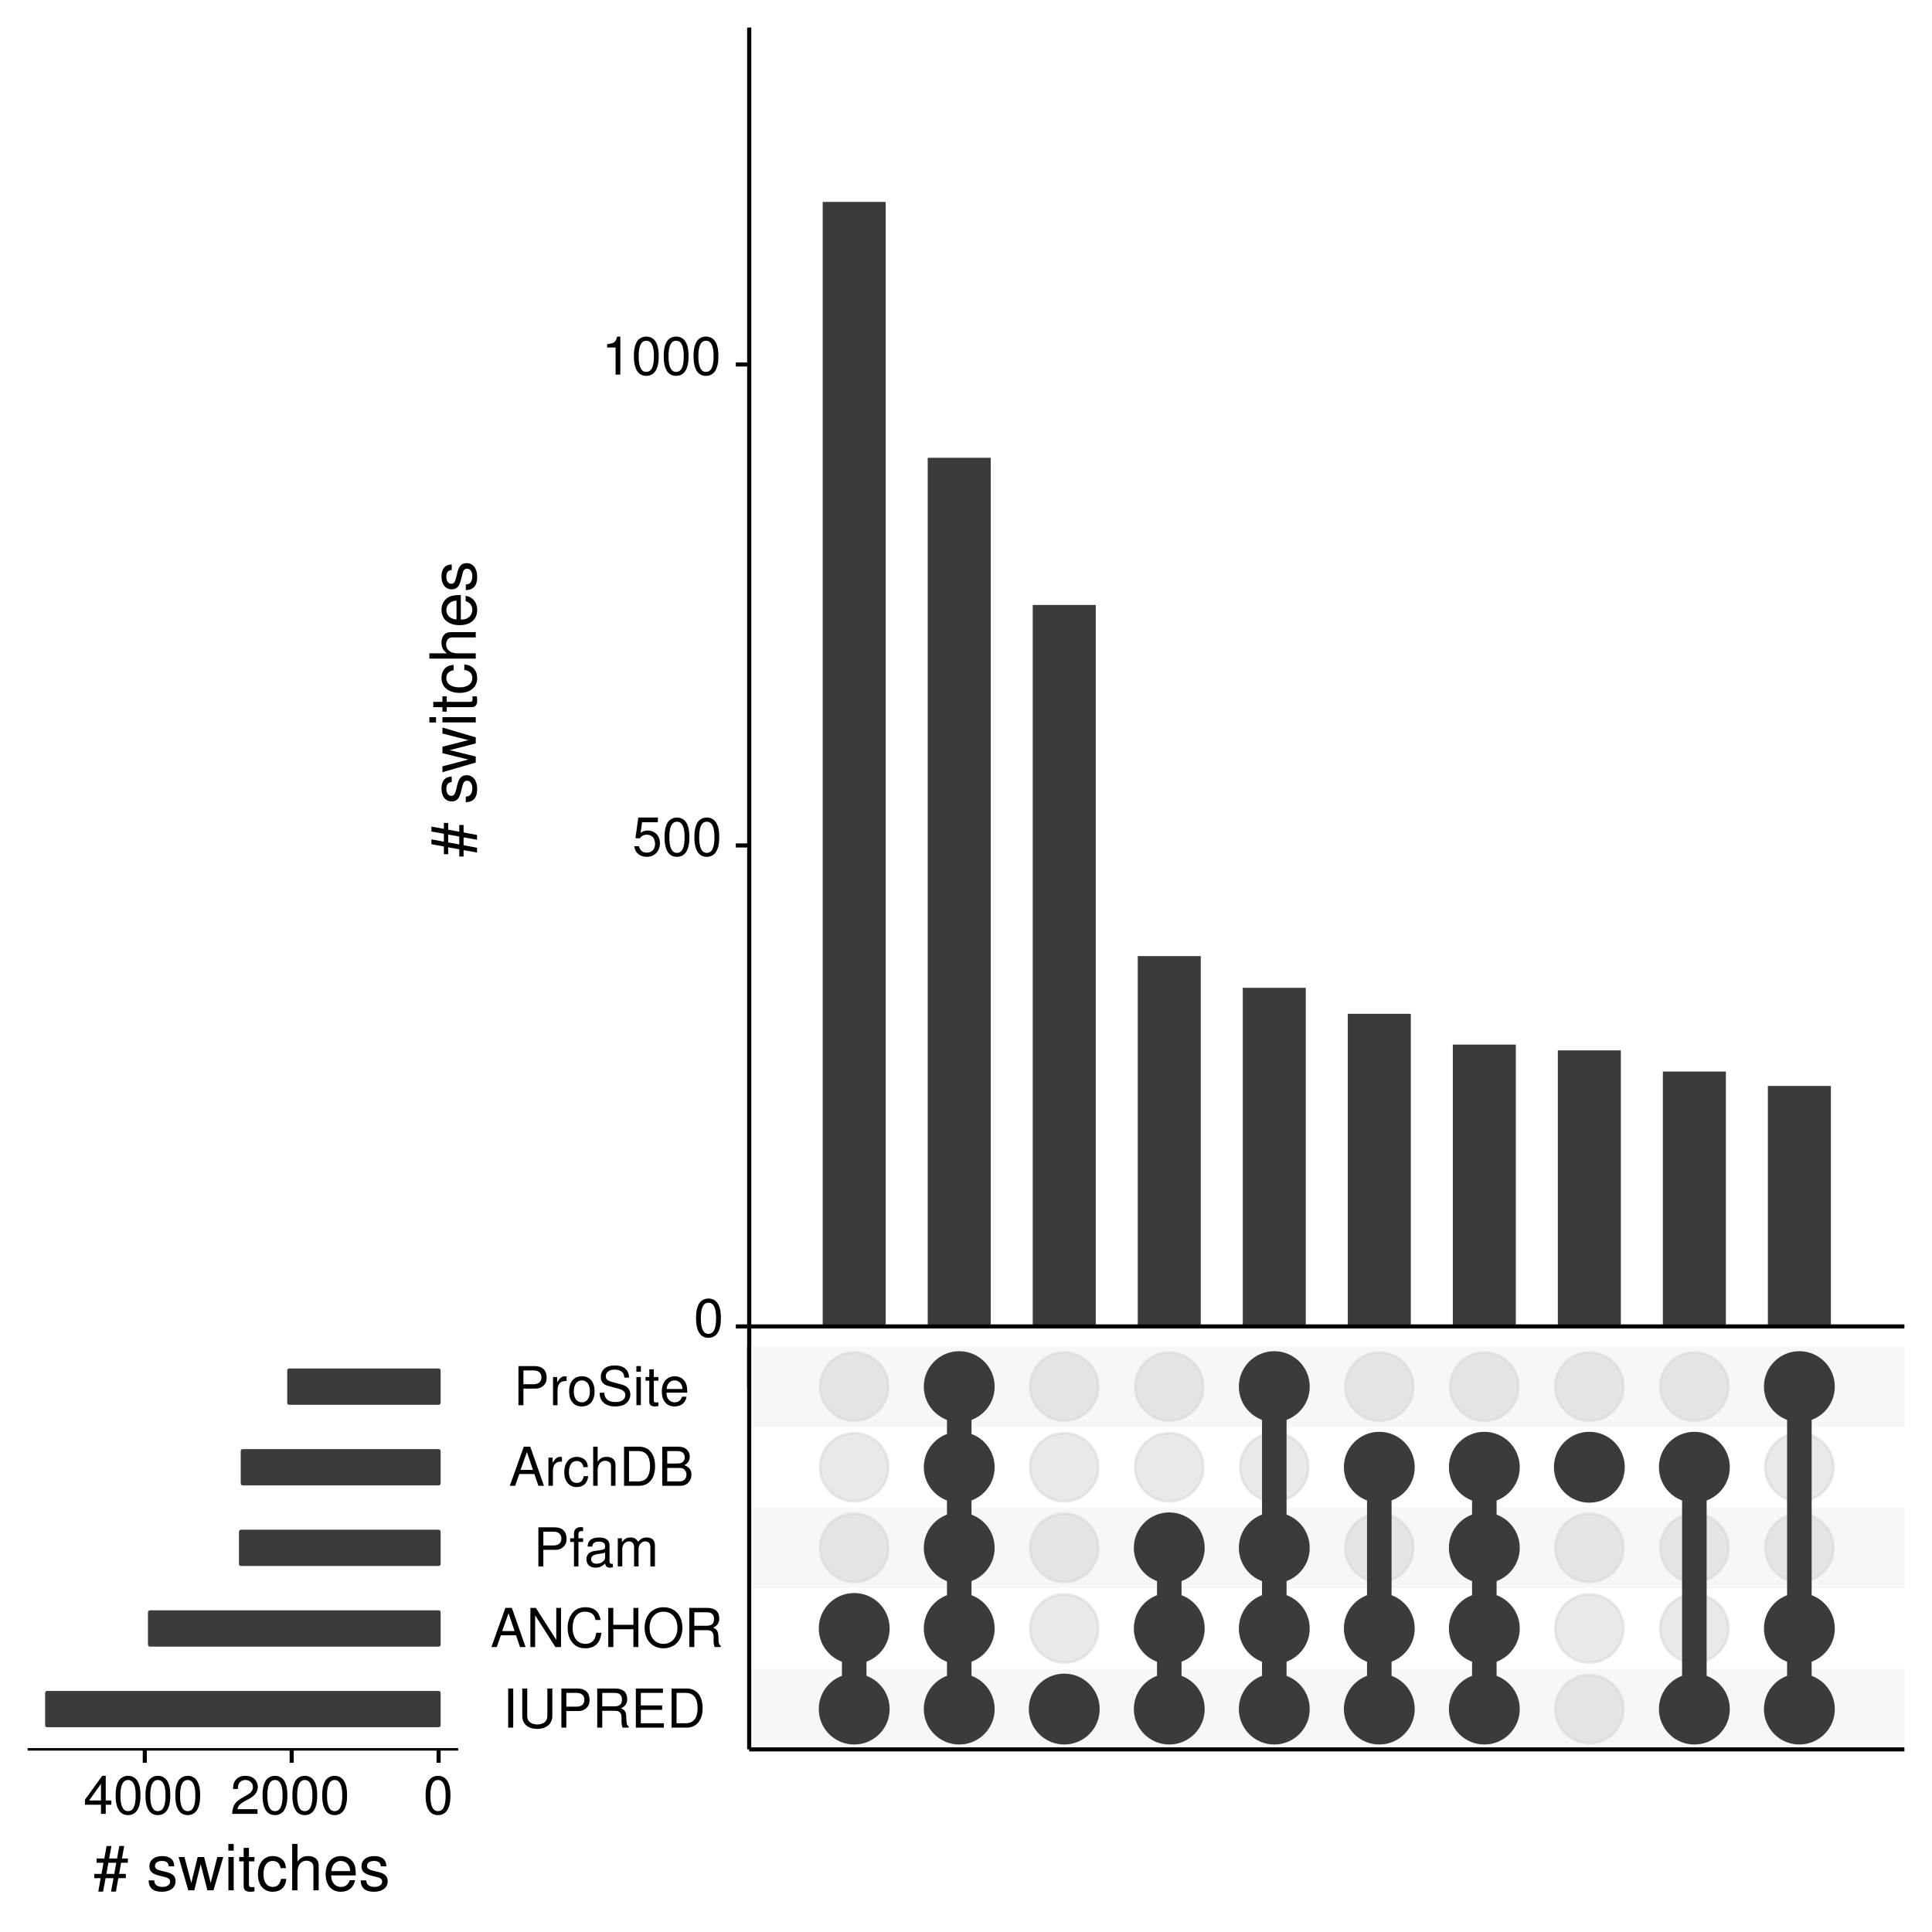 <?xml version="1.0" encoding="UTF-8"?>
<svg xmlns="http://www.w3.org/2000/svg" xmlns:xlink="http://www.w3.org/1999/xlink" width="504pt" height="504pt" viewBox="0 0 504 504" version="1.1">
<defs>
<g>
<symbol overflow="visible" id="glyph0-0">
<path style="stroke:none;" d=""/>
</symbol>
<symbol overflow="visible" id="glyph0-1">
<path style="stroke:none;" d="M 3.844 -9.922 C 2.922 -9.922 2.094 -9.516 1.562 -8.828 C 0.922 -7.969 0.609 -6.641 0.609 -4.797 C 0.609 -1.453 1.719 0.328 3.844 0.328 C 5.953 0.328 7.094 -1.453 7.094 -4.719 C 7.094 -6.656 6.797 -7.938 6.125 -8.828 C 5.609 -9.531 4.781 -9.922 3.844 -9.922 Z M 3.844 -8.828 C 5.188 -8.828 5.844 -7.484 5.844 -4.828 C 5.844 -2.016 5.188 -0.703 3.828 -0.703 C 2.516 -0.703 1.859 -2.078 1.859 -4.781 C 1.859 -7.5 2.516 -8.828 3.844 -8.828 Z M 3.844 -8.828 "/>
</symbol>
<symbol overflow="visible" id="glyph0-2">
<path style="stroke:none;" d="M 6.656 -9.922 L 1.547 -9.922 L 0.797 -4.516 L 1.938 -4.516 C 2.5 -5.203 2.984 -5.453 3.75 -5.453 C 5.078 -5.453 5.922 -4.531 5.922 -3.062 C 5.922 -1.641 5.094 -0.766 3.75 -0.766 C 2.672 -0.766 2.016 -1.312 1.719 -2.438 L 0.484 -2.438 C 0.656 -1.625 0.797 -1.234 1.094 -0.875 C 1.656 -0.109 2.656 0.328 3.781 0.328 C 5.781 0.328 7.188 -1.141 7.188 -3.234 C 7.188 -5.188 5.875 -6.531 3.969 -6.531 C 3.281 -6.531 2.719 -6.359 2.141 -5.938 L 2.531 -8.703 L 6.656 -8.703 Z M 6.656 -9.922 "/>
</symbol>
<symbol overflow="visible" id="glyph0-3">
<path style="stroke:none;" d="M 3.625 -7.062 L 3.625 0 L 4.859 0 L 4.859 -9.922 L 4.047 -9.922 C 3.609 -8.406 3.328 -8.188 1.422 -7.953 L 1.422 -7.062 Z M 3.625 -7.062 "/>
</symbol>
<symbol overflow="visible" id="glyph0-4">
<path style="stroke:none;" d="M 2.719 -10.203 L 1.406 -10.203 L 1.406 0 L 2.719 0 Z M 2.719 -10.203 "/>
</symbol>
<symbol overflow="visible" id="glyph0-5">
<path style="stroke:none;" d="M 7.734 -10.203 L 7.734 -3.031 C 7.734 -1.672 6.734 -0.828 5.094 -0.828 C 4.344 -0.828 3.719 -1.016 3.234 -1.359 C 2.734 -1.75 2.484 -2.266 2.484 -3.031 L 2.484 -10.203 L 1.188 -10.203 L 1.188 -3.031 C 1.188 -0.969 2.672 0.328 5.094 0.328 C 7.484 0.328 9.031 -1 9.031 -3.031 L 9.031 -10.203 Z M 7.734 -10.203 "/>
</symbol>
<symbol overflow="visible" id="glyph0-6">
<path style="stroke:none;" d="M 2.578 -4.328 L 5.781 -4.328 C 6.578 -4.328 7.203 -4.562 7.75 -5.047 C 8.375 -5.609 8.641 -6.266 8.641 -7.203 C 8.641 -9.125 7.5 -10.203 5.484 -10.203 L 1.281 -10.203 L 1.281 0 L 2.578 0 Z M 2.578 -5.469 L 2.578 -9.062 L 5.297 -9.062 C 6.531 -9.062 7.281 -8.391 7.281 -7.266 C 7.281 -6.141 6.531 -5.469 5.297 -5.469 Z M 2.578 -5.469 "/>
</symbol>
<symbol overflow="visible" id="glyph0-7">
<path style="stroke:none;" d="M 2.609 -4.391 L 5.969 -4.391 C 7.125 -4.391 7.641 -3.844 7.641 -2.578 L 7.625 -1.672 C 7.625 -1.031 7.734 -0.422 7.922 0 L 9.5 0 L 9.5 -0.328 C 9.016 -0.656 8.922 -1.016 8.891 -2.375 C 8.875 -4.062 8.609 -4.562 7.5 -5.047 C 8.656 -5.594 9.109 -6.312 9.109 -7.469 C 9.109 -9.234 8.016 -10.203 6 -10.203 L 1.297 -10.203 L 1.297 0 L 2.609 0 Z M 2.609 -5.547 L 2.609 -9.062 L 5.75 -9.062 C 6.484 -9.062 6.906 -8.953 7.219 -8.672 C 7.578 -8.375 7.75 -7.906 7.75 -7.297 C 7.75 -6.094 7.141 -5.547 5.75 -5.547 Z M 2.609 -5.547 "/>
</symbol>
<symbol overflow="visible" id="glyph0-8">
<path style="stroke:none;" d="M 2.562 -4.641 L 8.125 -4.641 L 8.125 -5.797 L 2.562 -5.797 L 2.562 -9.062 L 8.328 -9.062 L 8.328 -10.203 L 1.266 -10.203 L 1.266 0 L 8.578 0 L 8.578 -1.141 L 2.562 -1.141 Z M 2.562 -4.641 "/>
</symbol>
<symbol overflow="visible" id="glyph0-9">
<path style="stroke:none;" d="M 1.25 0 L 5.188 0 C 7.75 0 9.344 -1.938 9.344 -5.109 C 9.344 -8.281 7.766 -10.203 5.188 -10.203 L 1.25 -10.203 Z M 2.547 -1.141 L 2.547 -9.062 L 4.953 -9.062 C 6.969 -9.062 8.031 -7.703 8.031 -5.094 C 8.031 -2.516 6.969 -1.141 4.953 -1.141 Z M 2.547 -1.141 "/>
</symbol>
<symbol overflow="visible" id="glyph0-10">
<path style="stroke:none;" d="M 6.641 -3.062 L 7.688 0 L 9.141 0 L 5.562 -10.203 L 3.875 -10.203 L 0.234 0 L 1.625 0 L 2.703 -3.062 Z M 6.266 -4.156 L 3.031 -4.156 L 4.703 -8.812 Z M 6.266 -4.156 "/>
</symbol>
<symbol overflow="visible" id="glyph0-11">
<path style="stroke:none;" d="M 9.047 -10.203 L 7.812 -10.203 L 7.812 -1.859 L 2.484 -10.203 L 1.062 -10.203 L 1.062 0 L 2.297 0 L 2.297 -8.281 L 7.578 0 L 9.047 0 Z M 9.047 -10.203 "/>
</symbol>
<symbol overflow="visible" id="glyph0-12">
<path style="stroke:none;" d="M 9.266 -7.047 C 8.859 -9.281 7.578 -10.375 5.328 -10.375 C 3.969 -10.375 2.859 -9.938 2.094 -9.094 C 1.172 -8.094 0.672 -6.641 0.672 -4.984 C 0.672 -3.297 1.188 -1.859 2.156 -0.875 C 2.938 -0.062 3.953 0.328 5.281 0.328 C 7.766 0.328 9.172 -1.016 9.484 -3.719 L 8.141 -3.719 C 8.016 -3.031 7.875 -2.547 7.672 -2.141 C 7.25 -1.297 6.391 -0.828 5.297 -0.828 C 3.266 -0.828 1.969 -2.453 1.969 -5 C 1.969 -7.609 3.203 -9.219 5.188 -9.219 C 6 -9.219 6.781 -8.969 7.203 -8.578 C 7.578 -8.234 7.781 -7.797 7.938 -7.047 Z M 9.266 -7.047 "/>
</symbol>
<symbol overflow="visible" id="glyph0-13">
<path style="stroke:none;" d="M 7.719 -4.641 L 7.719 0 L 9.016 0 L 9.016 -10.203 L 7.719 -10.203 L 7.719 -5.797 L 2.469 -5.797 L 2.469 -10.203 L 1.156 -10.203 L 1.156 0 L 2.484 0 L 2.484 -4.641 Z M 7.719 -4.641 "/>
</symbol>
<symbol overflow="visible" id="glyph0-14">
<path style="stroke:none;" d="M 5.453 -10.375 C 2.516 -10.375 0.531 -8.219 0.531 -5.031 C 0.531 -1.828 2.516 0.328 5.453 0.328 C 6.688 0.328 7.797 -0.062 8.625 -0.75 C 9.734 -1.688 10.391 -3.281 10.391 -4.938 C 10.391 -8.234 8.438 -10.375 5.453 -10.375 Z M 5.453 -9.219 C 7.656 -9.219 9.094 -7.547 9.094 -4.969 C 9.094 -2.5 7.609 -0.828 5.453 -0.828 C 3.297 -0.828 1.828 -2.5 1.828 -5.031 C 1.828 -7.547 3.297 -9.219 5.453 -9.219 Z M 5.453 -9.219 "/>
</symbol>
<symbol overflow="visible" id="glyph0-15">
<path style="stroke:none;" d="M 3.609 -7.344 L 2.391 -7.344 L 2.391 -8.484 C 2.391 -8.969 2.672 -9.219 3.203 -9.219 C 3.297 -9.219 3.344 -9.219 3.609 -9.219 L 3.609 -10.172 C 3.344 -10.234 3.188 -10.25 2.953 -10.25 C 1.875 -10.25 1.234 -9.625 1.234 -8.578 L 1.234 -7.344 L 0.25 -7.344 L 0.25 -6.391 L 1.234 -6.391 L 1.234 0 L 2.391 0 L 2.391 -6.391 L 3.609 -6.391 Z M 3.609 -7.344 "/>
</symbol>
<symbol overflow="visible" id="glyph0-16">
<path style="stroke:none;" d="M 7.484 -0.688 C 7.359 -0.656 7.312 -0.656 7.234 -0.656 C 6.828 -0.656 6.609 -0.875 6.609 -1.234 L 6.609 -5.547 C 6.609 -6.844 5.656 -7.547 3.844 -7.547 C 2.781 -7.547 1.906 -7.234 1.406 -6.688 C 1.078 -6.312 0.938 -5.891 0.906 -5.172 L 2.094 -5.172 C 2.188 -6.062 2.719 -6.469 3.812 -6.469 C 4.859 -6.469 5.453 -6.078 5.453 -5.375 L 5.453 -5.062 C 5.453 -4.578 5.156 -4.375 4.234 -4.25 C 2.578 -4.047 2.328 -3.984 1.875 -3.812 C 1.016 -3.453 0.594 -2.797 0.594 -1.844 C 0.594 -0.516 1.516 0.328 3 0.328 C 3.922 0.328 4.656 0 5.484 -0.75 C 5.578 -0.016 5.938 0.328 6.688 0.328 C 6.938 0.328 7.109 0.297 7.484 0.203 Z M 5.453 -2.312 C 5.453 -1.922 5.328 -1.688 4.984 -1.359 C 4.516 -0.922 3.938 -0.703 3.25 -0.703 C 2.344 -0.703 1.812 -1.141 1.812 -1.875 C 1.812 -2.641 2.328 -3.031 3.562 -3.219 C 4.797 -3.391 5.047 -3.438 5.453 -3.625 Z M 5.453 -2.312 "/>
</symbol>
<symbol overflow="visible" id="glyph0-17">
<path style="stroke:none;" d="M 0.984 -7.344 L 0.984 0 L 2.156 0 L 2.156 -4.609 C 2.156 -5.672 2.922 -6.531 3.875 -6.531 C 4.75 -6.531 5.234 -5.984 5.234 -5.047 L 5.234 0 L 6.406 0 L 6.406 -4.609 C 6.406 -5.672 7.188 -6.531 8.141 -6.531 C 8.984 -6.531 9.484 -5.984 9.484 -5.047 L 9.484 0 L 10.672 0 L 10.672 -5.5 C 10.672 -6.812 9.906 -7.547 8.547 -7.547 C 7.562 -7.547 6.969 -7.25 6.281 -6.422 C 5.859 -7.203 5.266 -7.547 4.312 -7.547 C 3.328 -7.547 2.688 -7.188 2.062 -6.297 L 2.062 -7.344 Z M 0.984 -7.344 "/>
</symbol>
<symbol overflow="visible" id="glyph0-18">
<path style="stroke:none;" d="M 0.969 -7.344 L 0.969 0 L 2.141 0 L 2.141 -3.812 C 2.141 -4.859 2.406 -5.547 2.969 -5.953 C 3.328 -6.219 3.688 -6.297 4.5 -6.312 L 4.5 -7.5 C 4.297 -7.531 4.203 -7.547 4.047 -7.547 C 3.297 -7.547 2.719 -7.094 2.047 -6 L 2.047 -7.344 Z M 0.969 -7.344 "/>
</symbol>
<symbol overflow="visible" id="glyph0-19">
<path style="stroke:none;" d="M 6.594 -4.875 C 6.531 -5.594 6.391 -6.047 6.109 -6.453 C 5.594 -7.141 4.719 -7.547 3.703 -7.547 C 1.719 -7.547 0.438 -5.984 0.438 -3.547 C 0.438 -1.172 1.688 0.328 3.688 0.328 C 5.438 0.328 6.531 -0.734 6.672 -2.516 L 5.5 -2.516 C 5.312 -1.344 4.703 -0.75 3.703 -0.75 C 2.422 -0.75 1.656 -1.812 1.656 -3.547 C 1.656 -5.375 2.406 -6.469 3.688 -6.469 C 4.656 -6.469 5.281 -5.891 5.422 -4.875 Z M 6.594 -4.875 "/>
</symbol>
<symbol overflow="visible" id="glyph0-20">
<path style="stroke:none;" d="M 0.984 -10.203 L 0.984 0 L 2.141 0 L 2.141 -4.047 C 2.141 -5.547 2.922 -6.531 4.125 -6.531 C 4.516 -6.531 4.891 -6.391 5.172 -6.188 C 5.5 -5.953 5.641 -5.594 5.641 -5.078 L 5.641 0 L 6.797 0 L 6.797 -5.547 C 6.797 -6.781 5.922 -7.547 4.5 -7.547 C 3.453 -7.547 2.828 -7.219 2.141 -6.328 L 2.141 -10.203 Z M 0.984 -10.203 "/>
</symbol>
<symbol overflow="visible" id="glyph0-21">
<path style="stroke:none;" d="M 1.109 0 L 5.719 0 C 6.672 0 7.391 -0.266 7.938 -0.859 C 8.438 -1.391 8.719 -2.109 8.719 -2.906 C 8.719 -4.141 8.156 -4.891 6.859 -5.391 C 7.781 -5.828 8.281 -6.578 8.281 -7.609 C 8.281 -8.359 8 -9.016 7.469 -9.484 C 6.938 -9.984 6.234 -10.203 5.25 -10.203 L 1.109 -10.203 Z M 2.406 -5.812 L 2.406 -9.062 L 4.922 -9.062 C 5.656 -9.062 6.062 -8.953 6.406 -8.688 C 6.781 -8.406 6.969 -8 6.969 -7.438 C 6.969 -6.891 6.781 -6.453 6.406 -6.172 C 6.062 -5.906 5.656 -5.812 4.922 -5.812 Z M 2.406 -1.141 L 2.406 -4.656 L 5.594 -4.656 C 6.219 -4.656 6.641 -4.516 6.938 -4.172 C 7.25 -3.844 7.422 -3.406 7.422 -2.891 C 7.422 -2.406 7.25 -1.953 6.938 -1.641 C 6.641 -1.297 6.219 -1.141 5.594 -1.141 Z M 2.406 -1.141 "/>
</symbol>
<symbol overflow="visible" id="glyph0-22">
<path style="stroke:none;" d="M 3.812 -7.547 C 1.75 -7.547 0.5 -6.078 0.5 -3.609 C 0.5 -1.141 1.734 0.328 3.828 0.328 C 5.875 0.328 7.141 -1.141 7.141 -3.562 C 7.141 -6.094 5.922 -7.547 3.812 -7.547 Z M 3.828 -6.469 C 5.141 -6.469 5.922 -5.391 5.922 -3.562 C 5.922 -1.844 5.109 -0.75 3.828 -0.75 C 2.516 -0.75 1.719 -1.828 1.719 -3.609 C 1.719 -5.375 2.516 -6.469 3.828 -6.469 Z M 3.828 -6.469 "/>
</symbol>
<symbol overflow="visible" id="glyph0-23">
<path style="stroke:none;" d="M 8.344 -7.203 C 8.328 -9.219 6.953 -10.375 4.609 -10.375 C 2.359 -10.375 0.984 -9.219 0.984 -7.375 C 0.984 -6.125 1.641 -5.344 2.984 -5 L 5.516 -4.328 C 6.797 -3.984 7.391 -3.469 7.391 -2.672 C 7.391 -2.125 7.094 -1.562 6.656 -1.266 C 6.266 -0.984 5.609 -0.828 4.781 -0.828 C 3.688 -0.828 2.922 -1.094 2.438 -1.688 C 2.062 -2.125 1.891 -2.625 1.906 -3.25 L 0.672 -3.25 C 0.688 -2.312 0.875 -1.688 1.281 -1.141 C 1.969 -0.188 3.156 0.328 4.703 0.328 C 5.922 0.328 6.922 0.047 7.578 -0.469 C 8.266 -1.016 8.688 -1.922 8.688 -2.797 C 8.688 -4.062 7.906 -4.984 6.531 -5.359 L 3.969 -6.047 C 2.734 -6.391 2.281 -6.781 2.281 -7.562 C 2.281 -8.594 3.188 -9.281 4.562 -9.281 C 6.188 -9.281 7.094 -8.547 7.109 -7.203 Z M 8.344 -7.203 "/>
</symbol>
<symbol overflow="visible" id="glyph0-24">
<path style="stroke:none;" d="M 2.094 -7.344 L 0.938 -7.344 L 0.938 0 L 2.094 0 Z M 2.094 -10.203 L 0.922 -10.203 L 0.922 -8.734 L 2.094 -8.734 Z M 2.094 -10.203 "/>
</symbol>
<symbol overflow="visible" id="glyph0-25">
<path style="stroke:none;" d="M 3.562 -7.344 L 2.359 -7.344 L 2.359 -9.359 L 1.188 -9.359 L 1.188 -7.344 L 0.203 -7.344 L 0.203 -6.391 L 1.188 -6.391 L 1.188 -0.844 C 1.188 -0.094 1.688 0.328 2.609 0.328 C 2.891 0.328 3.156 0.297 3.562 0.219 L 3.562 -0.75 C 3.406 -0.719 3.219 -0.703 3 -0.703 C 2.484 -0.703 2.359 -0.844 2.359 -1.359 L 2.359 -6.391 L 3.562 -6.391 Z M 3.562 -7.344 "/>
</symbol>
<symbol overflow="visible" id="glyph0-26">
<path style="stroke:none;" d="M 7.188 -3.281 C 7.188 -4.391 7.094 -5.062 6.891 -5.609 C 6.406 -6.812 5.297 -7.547 3.922 -7.547 C 1.875 -7.547 0.562 -5.984 0.562 -3.562 C 0.562 -1.156 1.828 0.328 3.891 0.328 C 5.578 0.328 6.734 -0.625 7.031 -2.219 L 5.859 -2.219 C 5.531 -1.266 4.875 -0.75 3.938 -0.75 C 3.188 -0.75 2.562 -1.094 2.172 -1.703 C 1.891 -2.125 1.797 -2.547 1.781 -3.281 Z M 1.812 -4.234 C 1.906 -5.594 2.734 -6.469 3.906 -6.469 C 5.047 -6.469 5.938 -5.516 5.938 -4.312 C 5.938 -4.281 5.938 -4.25 5.922 -4.234 Z M 1.812 -4.234 "/>
</symbol>
<symbol overflow="visible" id="glyph0-27">
<path style="stroke:none;" d="M 7.078 -1.219 L 1.859 -1.219 C 1.984 -2.031 2.438 -2.547 3.656 -3.266 L 5.047 -4.016 C 6.438 -4.781 7.156 -5.797 7.156 -7.016 C 7.156 -7.844 6.812 -8.609 6.234 -9.141 C 5.641 -9.672 4.906 -9.922 3.969 -9.922 C 2.719 -9.922 1.781 -9.484 1.234 -8.641 C 0.875 -8.109 0.734 -7.484 0.703 -6.484 L 1.938 -6.484 C 1.969 -7.156 2.062 -7.562 2.219 -7.875 C 2.547 -8.484 3.188 -8.844 3.938 -8.844 C 5.047 -8.844 5.891 -8.047 5.891 -6.984 C 5.891 -6.203 5.438 -5.531 4.547 -5.031 L 3.266 -4.297 C 1.188 -3.125 0.594 -2.188 0.469 0 L 7.078 0 Z M 7.078 -1.219 "/>
</symbol>
<symbol overflow="visible" id="glyph0-28">
<path style="stroke:none;" d="M 4.578 -2.375 L 4.578 0 L 5.812 0 L 5.812 -2.375 L 7.281 -2.375 L 7.281 -3.484 L 5.812 -3.484 L 5.812 -9.922 L 4.906 -9.922 L 0.391 -3.688 L 0.391 -2.375 Z M 4.578 -3.484 L 1.469 -3.484 L 4.578 -7.828 Z M 4.578 -3.484 "/>
</symbol>
<symbol overflow="visible" id="glyph1-0">
<path style="stroke:none;" d=""/>
</symbol>
<symbol overflow="visible" id="glyph1-1">
<path style="stroke:none;" d="M -11.562 -8.047 L -11.562 -6.766 L -8.312 -6.188 L -8.312 -4.109 L -11.562 -4.719 L -11.562 -3.453 L -8.312 -2.859 L -8.312 -0.844 L -7.188 -0.844 L -7.188 -2.641 L -4.297 -2.125 L -4.297 -0.234 L -3.172 -0.234 L -3.172 -1.906 L 0.328 -1.281 L 0.328 -2.531 L -3.172 -3.188 L -3.172 -5.25 L 0.328 -4.609 L 0.328 -5.875 L -3.172 -6.516 L -3.172 -8.469 L -4.297 -8.469 L -4.297 -6.719 L -7.188 -7.234 L -7.188 -9 L -8.312 -9 L -8.312 -7.453 Z M -7.188 -5.969 L -4.297 -5.453 L -4.297 -3.391 L -7.188 -3.922 Z M -7.188 -5.969 "/>
</symbol>
<symbol overflow="visible" id="glyph1-2">
<path style="stroke:none;" d=""/>
</symbol>
<symbol overflow="visible" id="glyph1-3">
<path style="stroke:none;" d="M -6.266 -7.266 C -7.984 -7.25 -8.938 -6.125 -8.938 -4.109 C -8.938 -2.094 -7.906 -0.781 -6.281 -0.781 C -4.922 -0.781 -4.281 -1.484 -3.781 -3.531 L -3.469 -4.828 C -3.234 -5.797 -2.891 -6.172 -2.25 -6.172 C -1.438 -6.172 -0.891 -5.359 -0.891 -4.141 C -0.891 -3.406 -1.109 -2.766 -1.484 -2.422 C -1.719 -2.203 -1.969 -2.109 -2.594 -2.031 L -2.594 -0.562 C -0.578 -0.625 0.375 -1.766 0.375 -4.031 C 0.375 -6.219 -0.703 -7.609 -2.375 -7.609 C -3.672 -7.609 -4.375 -6.891 -4.797 -5.156 L -5.109 -3.828 C -5.375 -2.703 -5.734 -2.219 -6.359 -2.219 C -7.156 -2.219 -7.672 -2.938 -7.672 -4.062 C -7.672 -5.172 -7.188 -5.781 -6.266 -5.812 Z M -6.266 -7.266 "/>
</symbol>
<symbol overflow="visible" id="glyph1-4">
<path style="stroke:none;" d="M 0 -9.188 L -8.688 -11.75 L -8.688 -10.188 L -1.922 -8.469 L -8.688 -6.75 L -8.688 -5.062 L -1.922 -3.406 L -8.688 -1.625 L -8.688 -0.094 L 0 -2.625 L 0 -4.188 L -6.812 -5.859 L 0 -7.609 Z M 0 -9.188 "/>
</symbol>
<symbol overflow="visible" id="glyph1-5">
<path style="stroke:none;" d="M -8.688 -2.484 L -8.688 -1.109 L 0 -1.109 L 0 -2.484 Z M -12.094 -2.484 L -12.094 -1.094 L -10.359 -1.094 L -10.359 -2.484 Z M -12.094 -2.484 "/>
</symbol>
<symbol overflow="visible" id="glyph1-6">
<path style="stroke:none;" d="M -8.688 -4.219 L -8.688 -2.781 L -11.078 -2.781 L -11.078 -1.406 L -8.688 -1.406 L -8.688 -0.234 L -7.562 -0.234 L -7.562 -1.406 L -1 -1.406 C -0.109 -1.406 0.375 -2.016 0.375 -3.094 C 0.375 -3.422 0.344 -3.75 0.266 -4.219 L -0.891 -4.219 C -0.844 -4.031 -0.828 -3.812 -0.828 -3.547 C -0.828 -2.953 -1 -2.781 -1.609 -2.781 L -7.562 -2.781 L -7.562 -4.219 Z M -8.688 -4.219 "/>
</symbol>
<symbol overflow="visible" id="glyph1-7">
<path style="stroke:none;" d="M -5.781 -7.812 C -6.625 -7.75 -7.172 -7.562 -7.656 -7.234 C -8.469 -6.641 -8.938 -5.594 -8.938 -4.375 C -8.938 -2.047 -7.078 -0.516 -4.203 -0.516 C -1.391 -0.516 0.375 -2.016 0.375 -4.359 C 0.375 -6.438 -0.859 -7.75 -2.984 -7.922 L -2.984 -6.516 C -1.594 -6.281 -0.891 -5.578 -0.891 -4.391 C -0.891 -2.875 -2.141 -1.953 -4.203 -1.953 C -6.375 -1.953 -7.672 -2.859 -7.672 -4.359 C -7.672 -5.531 -6.984 -6.25 -5.781 -6.422 Z M -5.781 -7.812 "/>
</symbol>
<symbol overflow="visible" id="glyph1-8">
<path style="stroke:none;" d="M -12.094 -1.156 L 0 -1.156 L 0 -2.531 L -4.797 -2.531 C -6.578 -2.531 -7.734 -3.469 -7.734 -4.891 C -7.734 -5.344 -7.578 -5.797 -7.328 -6.125 C -7.047 -6.516 -6.641 -6.688 -6.031 -6.688 L 0 -6.688 L 0 -8.062 L -6.578 -8.062 C -8.031 -8.062 -8.938 -7.016 -8.938 -5.328 C -8.938 -4.094 -8.562 -3.359 -7.5 -2.531 L -12.094 -2.531 Z M -12.094 -1.156 "/>
</symbol>
<symbol overflow="visible" id="glyph1-9">
<path style="stroke:none;" d="M -3.891 -8.516 C -5.203 -8.516 -6 -8.406 -6.656 -8.172 C -8.078 -7.594 -8.938 -6.266 -8.938 -4.641 C -8.938 -2.219 -7.078 -0.656 -4.234 -0.656 C -1.375 -0.656 0.375 -2.172 0.375 -4.609 C 0.375 -6.609 -0.75 -7.984 -2.641 -8.328 L -2.641 -6.938 C -1.5 -6.547 -0.891 -5.781 -0.891 -4.656 C -0.891 -3.781 -1.297 -3.031 -2.031 -2.578 C -2.516 -2.234 -3.016 -2.125 -3.891 -2.109 Z M -5.016 -2.141 C -6.625 -2.25 -7.672 -3.234 -7.672 -4.625 C -7.672 -5.984 -6.531 -7.031 -5.109 -7.031 C -5.078 -7.031 -5.047 -7.031 -5.016 -7.016 Z M -5.016 -2.141 "/>
</symbol>
<symbol overflow="visible" id="glyph2-0">
<path style="stroke:none;" d=""/>
</symbol>
<symbol overflow="visible" id="glyph2-1">
<path style="stroke:none;" d="M 8.047 -11.562 L 6.766 -11.562 L 6.188 -8.312 L 4.109 -8.312 L 4.719 -11.562 L 3.453 -11.562 L 2.859 -8.312 L 0.844 -8.312 L 0.844 -7.188 L 2.641 -7.188 L 2.125 -4.297 L 0.234 -4.297 L 0.234 -3.172 L 1.906 -3.172 L 1.281 0.328 L 2.531 0.328 L 3.188 -3.172 L 5.25 -3.172 L 4.609 0.328 L 5.875 0.328 L 6.516 -3.172 L 8.469 -3.172 L 8.469 -4.297 L 6.719 -4.297 L 7.234 -7.188 L 9 -7.188 L 9 -8.312 L 7.453 -8.312 Z M 5.969 -7.188 L 5.453 -4.297 L 3.391 -4.297 L 3.922 -7.188 Z M 5.969 -7.188 "/>
</symbol>
<symbol overflow="visible" id="glyph2-2">
<path style="stroke:none;" d=""/>
</symbol>
<symbol overflow="visible" id="glyph2-3">
<path style="stroke:none;" d="M 7.266 -6.266 C 7.25 -7.984 6.125 -8.938 4.109 -8.938 C 2.094 -8.938 0.781 -7.906 0.781 -6.281 C 0.781 -4.922 1.484 -4.281 3.531 -3.781 L 4.828 -3.469 C 5.797 -3.234 6.172 -2.891 6.172 -2.25 C 6.172 -1.438 5.359 -0.891 4.141 -0.891 C 3.406 -0.891 2.766 -1.109 2.422 -1.484 C 2.203 -1.719 2.109 -1.969 2.031 -2.594 L 0.562 -2.594 C 0.625 -0.578 1.766 0.375 4.031 0.375 C 6.219 0.375 7.609 -0.703 7.609 -2.375 C 7.609 -3.672 6.891 -4.375 5.156 -4.797 L 3.828 -5.109 C 2.703 -5.375 2.219 -5.734 2.219 -6.359 C 2.219 -7.156 2.938 -7.672 4.062 -7.672 C 5.172 -7.672 5.781 -7.188 5.812 -6.266 Z M 7.266 -6.266 "/>
</symbol>
<symbol overflow="visible" id="glyph2-4">
<path style="stroke:none;" d="M 9.188 0 L 11.75 -8.688 L 10.188 -8.688 L 8.469 -1.922 L 6.75 -8.688 L 5.062 -8.688 L 3.406 -1.922 L 1.625 -8.688 L 0.094 -8.688 L 2.625 0 L 4.188 0 L 5.859 -6.812 L 7.609 0 Z M 9.188 0 "/>
</symbol>
<symbol overflow="visible" id="glyph2-5">
<path style="stroke:none;" d="M 2.484 -8.688 L 1.109 -8.688 L 1.109 0 L 2.484 0 Z M 2.484 -12.094 L 1.094 -12.094 L 1.094 -10.359 L 2.484 -10.359 Z M 2.484 -12.094 "/>
</symbol>
<symbol overflow="visible" id="glyph2-6">
<path style="stroke:none;" d="M 4.219 -8.688 L 2.781 -8.688 L 2.781 -11.078 L 1.406 -11.078 L 1.406 -8.688 L 0.234 -8.688 L 0.234 -7.562 L 1.406 -7.562 L 1.406 -1 C 1.406 -0.109 2.016 0.375 3.094 0.375 C 3.422 0.375 3.75 0.344 4.219 0.266 L 4.219 -0.891 C 4.031 -0.844 3.812 -0.828 3.547 -0.828 C 2.953 -0.828 2.781 -1 2.781 -1.609 L 2.781 -7.562 L 4.219 -7.562 Z M 4.219 -8.688 "/>
</symbol>
<symbol overflow="visible" id="glyph2-7">
<path style="stroke:none;" d="M 7.812 -5.781 C 7.75 -6.625 7.562 -7.172 7.234 -7.656 C 6.641 -8.469 5.594 -8.938 4.375 -8.938 C 2.047 -8.938 0.516 -7.078 0.516 -4.203 C 0.516 -1.391 2.016 0.375 4.359 0.375 C 6.438 0.375 7.75 -0.859 7.922 -2.984 L 6.516 -2.984 C 6.281 -1.594 5.578 -0.891 4.391 -0.891 C 2.875 -0.891 1.953 -2.141 1.953 -4.203 C 1.953 -6.375 2.859 -7.672 4.359 -7.672 C 5.531 -7.672 6.25 -6.984 6.422 -5.781 Z M 7.812 -5.781 "/>
</symbol>
<symbol overflow="visible" id="glyph2-8">
<path style="stroke:none;" d="M 1.156 -12.094 L 1.156 0 L 2.531 0 L 2.531 -4.797 C 2.531 -6.578 3.469 -7.734 4.891 -7.734 C 5.344 -7.734 5.797 -7.578 6.125 -7.328 C 6.516 -7.047 6.688 -6.641 6.688 -6.031 L 6.688 0 L 8.062 0 L 8.062 -6.578 C 8.062 -8.031 7.016 -8.938 5.328 -8.938 C 4.094 -8.938 3.359 -8.562 2.531 -7.5 L 2.531 -12.094 Z M 1.156 -12.094 "/>
</symbol>
<symbol overflow="visible" id="glyph2-9">
<path style="stroke:none;" d="M 8.516 -3.891 C 8.516 -5.203 8.406 -6 8.172 -6.656 C 7.594 -8.078 6.266 -8.938 4.641 -8.938 C 2.219 -8.938 0.656 -7.078 0.656 -4.234 C 0.656 -1.375 2.172 0.375 4.609 0.375 C 6.609 0.375 7.984 -0.75 8.328 -2.641 L 6.938 -2.641 C 6.547 -1.5 5.781 -0.891 4.656 -0.891 C 3.781 -0.891 3.031 -1.297 2.578 -2.031 C 2.234 -2.516 2.125 -3.016 2.109 -3.891 Z M 2.141 -5.016 C 2.25 -6.625 3.234 -7.672 4.625 -7.672 C 5.984 -7.672 7.031 -6.531 7.031 -5.109 C 7.031 -5.078 7.031 -5.047 7.016 -5.016 Z M 2.141 -5.016 "/>
</symbol>
</g>
<clipPath id="clip1">
  <path d="M 195.441 7.199 L 497 7.199 L 497 363 L 195.441 363 Z M 195.441 7.199 "/>
</clipPath>
<clipPath id="clip2">
  <path d="M 195.441 7.199 L 196 7.199 L 196 363 L 195.441 363 Z M 195.441 7.199 "/>
</clipPath>
<clipPath id="clip3">
  <path d="M 195.441 345 L 497.801 345 L 497.801 347 L 195.441 347 Z M 195.441 345 "/>
</clipPath>
<clipPath id="clip4">
  <path d="M 195.441 351.215 L 497 351.215 L 497 457 L 195.441 457 Z M 195.441 351.215 "/>
</clipPath>
<clipPath id="clip5">
  <path d="M 195.441 435 L 497 435 L 497 457 L 195.441 457 Z M 195.441 435 "/>
</clipPath>
<clipPath id="clip6">
  <path d="M 195.441 393 L 497 393 L 497 415 L 195.441 415 Z M 195.441 393 "/>
</clipPath>
<clipPath id="clip7">
  <path d="M 195.441 351.215 L 497 351.215 L 497 373 L 195.441 373 Z M 195.441 351.215 "/>
</clipPath>
<clipPath id="clip8">
  <path d="M 7.199 351.215 L 120 351.215 L 120 457 L 7.199 457 Z M 7.199 351.215 "/>
</clipPath>
</defs>
<g id="surface89">
<rect x="0" y="0" width="504" height="504" style="fill:rgb(100%,100%,100%);fill-opacity:1;stroke:none;"/>
<g clip-path="url(#clip1)" clip-rule="nonzero">
<path style=" stroke:none;fill-rule:nonzero;fill:rgb(100%,100%,100%);fill-opacity:1;" d="M 195.441 362.16 L 496.801 362.16 L 496.801 7.199 L 195.441 7.199 Z M 195.441 362.16 "/>
</g>
<path style=" stroke:none;fill-rule:nonzero;fill:rgb(23.137%,23.137%,23.137%);fill-opacity:1;" d="M 214.617 346.027 L 231.055 346.027 L 231.055 52.672 L 214.617 52.672 Z M 214.617 346.027 "/>
<path style=" stroke:none;fill-rule:nonzero;fill:rgb(23.137%,23.137%,23.137%);fill-opacity:1;" d="M 242.016 346.027 L 258.453 346.027 L 258.453 119.422 L 242.016 119.422 Z M 242.016 346.027 "/>
<path style=" stroke:none;fill-rule:nonzero;fill:rgb(23.137%,23.137%,23.137%);fill-opacity:1;" d="M 269.41 346.027 L 285.848 346.027 L 285.848 157.816 L 269.41 157.816 Z M 269.41 346.027 "/>
<path style=" stroke:none;fill-rule:nonzero;fill:rgb(23.137%,23.137%,23.137%);fill-opacity:1;" d="M 296.805 346.027 L 313.242 346.027 L 313.242 249.414 L 296.805 249.414 Z M 296.805 346.027 "/>
<path style=" stroke:none;fill-rule:nonzero;fill:rgb(23.137%,23.137%,23.137%);fill-opacity:1;" d="M 324.203 346.027 L 340.641 346.027 L 340.641 257.695 L 324.203 257.695 Z M 324.203 346.027 "/>
<path style=" stroke:none;fill-rule:nonzero;fill:rgb(23.137%,23.137%,23.137%);fill-opacity:1;" d="M 351.598 346.027 L 368.035 346.027 L 368.035 264.469 L 351.598 264.469 Z M 351.598 346.027 "/>
<path style=" stroke:none;fill-rule:nonzero;fill:rgb(23.137%,23.137%,23.137%);fill-opacity:1;" d="M 378.996 346.027 L 395.434 346.027 L 395.434 272.5 L 378.996 272.5 Z M 378.996 346.027 "/>
<path style=" stroke:none;fill-rule:nonzero;fill:rgb(23.137%,23.137%,23.137%);fill-opacity:1;" d="M 406.391 346.027 L 422.828 346.027 L 422.828 274.008 L 406.391 274.008 Z M 406.391 346.027 "/>
<path style=" stroke:none;fill-rule:nonzero;fill:rgb(23.137%,23.137%,23.137%);fill-opacity:1;" d="M 433.789 346.027 L 450.227 346.027 L 450.227 279.527 L 433.789 279.527 Z M 433.789 346.027 "/>
<path style=" stroke:none;fill-rule:nonzero;fill:rgb(23.137%,23.137%,23.137%);fill-opacity:1;" d="M 461.184 346.027 L 477.621 346.027 L 477.621 283.289 L 461.184 283.289 Z M 461.184 346.027 "/>
<g clip-path="url(#clip2)" clip-rule="nonzero">
<path style="fill:none;stroke-width:1.067;stroke-linecap:butt;stroke-linejoin:round;stroke:rgb(0%,0%,0%);stroke-opacity:1;stroke-miterlimit:10;" d="M 195.441 362.16 L 195.441 7.199 "/>
</g>
<g clip-path="url(#clip3)" clip-rule="nonzero">
<path style="fill:none;stroke-width:1.067;stroke-linecap:butt;stroke-linejoin:round;stroke:rgb(0%,0%,0%);stroke-opacity:1;stroke-miterlimit:10;" d="M 195.441 346.027 L 496.801 346.027 "/>
</g>
<path style="fill:none;stroke-width:1.067;stroke-linecap:butt;stroke-linejoin:round;stroke:rgb(0%,0%,0%);stroke-opacity:1;stroke-miterlimit:10;" d="M 195.441 362.16 L 195.441 7.199 "/>
<g style="fill:rgb(0%,0%,0%);fill-opacity:1;">
  <use xlink:href="#glyph0-1" x="180.965" y="348.666"/>
</g>
<g style="fill:rgb(0%,0%,0%);fill-opacity:1;">
  <use xlink:href="#glyph0-2" x="164.965" y="223.193"/>
  <use xlink:href="#glyph0-1" x="172.749" y="223.193"/>
  <use xlink:href="#glyph0-1" x="180.533" y="223.193"/>
</g>
<g style="fill:rgb(0%,0%,0%);fill-opacity:1;">
  <use xlink:href="#glyph0-3" x="156.965" y="97.721"/>
  <use xlink:href="#glyph0-1" x="164.749" y="97.721"/>
  <use xlink:href="#glyph0-1" x="172.533" y="97.721"/>
  <use xlink:href="#glyph0-1" x="180.317" y="97.721"/>
</g>
<path style="fill:none;stroke-width:1.067;stroke-linecap:butt;stroke-linejoin:round;stroke:rgb(0%,0%,0%);stroke-opacity:1;stroke-miterlimit:10;" d="M 191.953 346.027 L 195.441 346.027 "/>
<path style="fill:none;stroke-width:1.067;stroke-linecap:butt;stroke-linejoin:round;stroke:rgb(0%,0%,0%);stroke-opacity:1;stroke-miterlimit:10;" d="M 191.953 220.551 L 195.441 220.551 "/>
<path style="fill:none;stroke-width:1.067;stroke-linecap:butt;stroke-linejoin:round;stroke:rgb(0%,0%,0%);stroke-opacity:1;stroke-miterlimit:10;" d="M 191.953 95.078 L 195.441 95.078 "/>
<g style="fill:rgb(0%,0%,0%);fill-opacity:1;">
  <use xlink:href="#glyph1-1" x="124.107" y="223.68"/>
  <use xlink:href="#glyph1-2" x="124.107" y="214.453"/>
  <use xlink:href="#glyph1-3" x="124.107" y="209.84"/>
  <use xlink:href="#glyph1-4" x="124.107" y="201.543"/>
  <use xlink:href="#glyph1-5" x="124.107" y="189.562"/>
  <use xlink:href="#glyph1-6" x="124.107" y="185.879"/>
  <use xlink:href="#glyph1-7" x="124.107" y="181.266"/>
  <use xlink:href="#glyph1-8" x="124.107" y="172.969"/>
  <use xlink:href="#glyph1-9" x="124.107" y="163.742"/>
  <use xlink:href="#glyph1-3" x="124.107" y="154.516"/>
</g>
<g clip-path="url(#clip4)" clip-rule="nonzero">
<path style=" stroke:none;fill-rule:nonzero;fill:rgb(100%,100%,100%);fill-opacity:1;" d="M 195.441 456.359 L 496.801 456.359 L 496.801 351.215 L 195.441 351.215 Z M 195.441 456.359 "/>
</g>
<g clip-path="url(#clip5)" clip-rule="nonzero">
<path style=" stroke:none;fill-rule:nonzero;fill:rgb(87.843%,87.843%,87.843%);fill-opacity:0.251;" d="M 195.441 456.359 L 496.801 456.359 L 496.801 435.332 L 195.441 435.332 Z M 195.441 456.359 "/>
</g>
<g clip-path="url(#clip6)" clip-rule="nonzero">
<path style=" stroke:none;fill-rule:nonzero;fill:rgb(87.843%,87.843%,87.843%);fill-opacity:0.251;" d="M 195.441 414.301 L 496.801 414.301 L 496.801 393.273 L 195.441 393.273 Z M 195.441 414.301 "/>
</g>
<g clip-path="url(#clip7)" clip-rule="nonzero">
<path style=" stroke:none;fill-rule:nonzero;fill:rgb(87.843%,87.843%,87.843%);fill-opacity:0.251;" d="M 195.441 372.246 L 496.801 372.246 L 496.801 351.219 L 195.441 351.219 Z M 195.441 372.246 "/>
</g>
<path style="fill-rule:nonzero;fill:rgb(23.137%,23.137%,23.137%);fill-opacity:1;stroke-width:0.709;stroke-linecap:round;stroke-linejoin:round;stroke:rgb(23.137%,23.137%,23.137%);stroke-opacity:1;stroke-miterlimit:10;" d="M 231.727 445.844 C 231.727 450.754 227.746 454.734 222.836 454.734 C 217.926 454.734 213.945 450.754 213.945 445.844 C 213.945 440.938 217.926 436.957 222.836 436.957 C 227.746 436.957 231.727 440.938 231.727 445.844 "/>
<path style="fill-rule:nonzero;fill:rgb(23.137%,23.137%,23.137%);fill-opacity:1;stroke-width:0.709;stroke-linecap:round;stroke-linejoin:round;stroke:rgb(23.137%,23.137%,23.137%);stroke-opacity:1;stroke-miterlimit:10;" d="M 231.727 424.816 C 231.727 429.727 227.746 433.707 222.836 433.707 C 217.926 433.707 213.945 429.727 213.945 424.816 C 213.945 419.906 217.926 415.926 222.836 415.926 C 227.746 415.926 231.727 419.906 231.727 424.816 "/>
<path style="fill-rule:nonzero;fill:rgb(83.137%,83.137%,83.137%);fill-opacity:0.502;stroke-width:0.709;stroke-linecap:round;stroke-linejoin:round;stroke:rgb(83.137%,83.137%,83.137%);stroke-opacity:0.502;stroke-miterlimit:10;" d="M 231.727 403.789 C 231.727 408.699 227.746 412.68 222.836 412.68 C 217.926 412.68 213.945 408.699 213.945 403.789 C 213.945 398.879 217.926 394.898 222.836 394.898 C 227.746 394.898 231.727 398.879 231.727 403.789 "/>
<path style="fill-rule:nonzero;fill:rgb(83.137%,83.137%,83.137%);fill-opacity:0.502;stroke-width:0.709;stroke-linecap:round;stroke-linejoin:round;stroke:rgb(83.137%,83.137%,83.137%);stroke-opacity:0.502;stroke-miterlimit:10;" d="M 231.727 382.758 C 231.727 387.668 227.746 391.648 222.836 391.648 C 217.926 391.648 213.945 387.668 213.945 382.758 C 213.945 377.848 217.926 373.867 222.836 373.867 C 227.746 373.867 231.727 377.848 231.727 382.758 "/>
<path style="fill-rule:nonzero;fill:rgb(83.137%,83.137%,83.137%);fill-opacity:0.502;stroke-width:0.709;stroke-linecap:round;stroke-linejoin:round;stroke:rgb(83.137%,83.137%,83.137%);stroke-opacity:0.502;stroke-miterlimit:10;" d="M 231.727 361.73 C 231.727 366.641 227.746 370.621 222.836 370.621 C 217.926 370.621 213.945 366.641 213.945 361.73 C 213.945 356.82 217.926 352.84 222.836 352.84 C 227.746 352.84 231.727 356.82 231.727 361.73 "/>
<path style="fill-rule:nonzero;fill:rgb(23.137%,23.137%,23.137%);fill-opacity:1;stroke-width:0.709;stroke-linecap:round;stroke-linejoin:round;stroke:rgb(23.137%,23.137%,23.137%);stroke-opacity:1;stroke-miterlimit:10;" d="M 259.121 445.844 C 259.121 450.754 255.145 454.734 250.234 454.734 C 245.324 454.734 241.344 450.754 241.344 445.844 C 241.344 440.938 245.324 436.957 250.234 436.957 C 255.145 436.957 259.121 440.938 259.121 445.844 "/>
<path style="fill-rule:nonzero;fill:rgb(23.137%,23.137%,23.137%);fill-opacity:1;stroke-width:0.709;stroke-linecap:round;stroke-linejoin:round;stroke:rgb(23.137%,23.137%,23.137%);stroke-opacity:1;stroke-miterlimit:10;" d="M 259.121 424.816 C 259.121 429.727 255.145 433.707 250.234 433.707 C 245.324 433.707 241.344 429.727 241.344 424.816 C 241.344 419.906 245.324 415.926 250.234 415.926 C 255.145 415.926 259.121 419.906 259.121 424.816 "/>
<path style="fill-rule:nonzero;fill:rgb(23.137%,23.137%,23.137%);fill-opacity:1;stroke-width:0.709;stroke-linecap:round;stroke-linejoin:round;stroke:rgb(23.137%,23.137%,23.137%);stroke-opacity:1;stroke-miterlimit:10;" d="M 259.121 403.789 C 259.121 408.699 255.145 412.68 250.234 412.68 C 245.324 412.68 241.344 408.699 241.344 403.789 C 241.344 398.879 245.324 394.898 250.234 394.898 C 255.145 394.898 259.121 398.879 259.121 403.789 "/>
<path style="fill-rule:nonzero;fill:rgb(23.137%,23.137%,23.137%);fill-opacity:1;stroke-width:0.709;stroke-linecap:round;stroke-linejoin:round;stroke:rgb(23.137%,23.137%,23.137%);stroke-opacity:1;stroke-miterlimit:10;" d="M 259.121 382.758 C 259.121 387.668 255.145 391.648 250.234 391.648 C 245.324 391.648 241.344 387.668 241.344 382.758 C 241.344 377.848 245.324 373.867 250.234 373.867 C 255.145 373.867 259.121 377.848 259.121 382.758 "/>
<path style="fill-rule:nonzero;fill:rgb(23.137%,23.137%,23.137%);fill-opacity:1;stroke-width:0.709;stroke-linecap:round;stroke-linejoin:round;stroke:rgb(23.137%,23.137%,23.137%);stroke-opacity:1;stroke-miterlimit:10;" d="M 259.121 361.73 C 259.121 366.641 255.145 370.621 250.234 370.621 C 245.324 370.621 241.344 366.641 241.344 361.73 C 241.344 356.82 245.324 352.84 250.234 352.84 C 255.145 352.84 259.121 356.82 259.121 361.73 "/>
<path style="fill-rule:nonzero;fill:rgb(23.137%,23.137%,23.137%);fill-opacity:1;stroke-width:0.709;stroke-linecap:round;stroke-linejoin:round;stroke:rgb(23.137%,23.137%,23.137%);stroke-opacity:1;stroke-miterlimit:10;" d="M 286.52 445.844 C 286.52 450.754 282.539 454.734 277.629 454.734 C 272.719 454.734 268.738 450.754 268.738 445.844 C 268.738 440.938 272.719 436.957 277.629 436.957 C 282.539 436.957 286.52 440.938 286.52 445.844 "/>
<path style="fill-rule:nonzero;fill:rgb(83.137%,83.137%,83.137%);fill-opacity:0.502;stroke-width:0.709;stroke-linecap:round;stroke-linejoin:round;stroke:rgb(83.137%,83.137%,83.137%);stroke-opacity:0.502;stroke-miterlimit:10;" d="M 286.52 424.816 C 286.52 429.727 282.539 433.707 277.629 433.707 C 272.719 433.707 268.738 429.727 268.738 424.816 C 268.738 419.906 272.719 415.926 277.629 415.926 C 282.539 415.926 286.52 419.906 286.52 424.816 "/>
<path style="fill-rule:nonzero;fill:rgb(83.137%,83.137%,83.137%);fill-opacity:0.502;stroke-width:0.709;stroke-linecap:round;stroke-linejoin:round;stroke:rgb(83.137%,83.137%,83.137%);stroke-opacity:0.502;stroke-miterlimit:10;" d="M 286.52 403.789 C 286.52 408.699 282.539 412.68 277.629 412.68 C 272.719 412.68 268.738 408.699 268.738 403.789 C 268.738 398.879 272.719 394.898 277.629 394.898 C 282.539 394.898 286.52 398.879 286.52 403.789 "/>
<path style="fill-rule:nonzero;fill:rgb(83.137%,83.137%,83.137%);fill-opacity:0.502;stroke-width:0.709;stroke-linecap:round;stroke-linejoin:round;stroke:rgb(83.137%,83.137%,83.137%);stroke-opacity:0.502;stroke-miterlimit:10;" d="M 286.52 382.758 C 286.52 387.668 282.539 391.648 277.629 391.648 C 272.719 391.648 268.738 387.668 268.738 382.758 C 268.738 377.848 272.719 373.867 277.629 373.867 C 282.539 373.867 286.52 377.848 286.52 382.758 "/>
<path style="fill-rule:nonzero;fill:rgb(83.137%,83.137%,83.137%);fill-opacity:0.502;stroke-width:0.709;stroke-linecap:round;stroke-linejoin:round;stroke:rgb(83.137%,83.137%,83.137%);stroke-opacity:0.502;stroke-miterlimit:10;" d="M 286.52 361.73 C 286.52 366.641 282.539 370.621 277.629 370.621 C 272.719 370.621 268.738 366.641 268.738 361.73 C 268.738 356.82 272.719 352.84 277.629 352.84 C 282.539 352.84 286.52 356.82 286.52 361.73 "/>
<path style="fill-rule:nonzero;fill:rgb(23.137%,23.137%,23.137%);fill-opacity:1;stroke-width:0.709;stroke-linecap:round;stroke-linejoin:round;stroke:rgb(23.137%,23.137%,23.137%);stroke-opacity:1;stroke-miterlimit:10;" d="M 313.914 445.844 C 313.914 450.754 309.934 454.734 305.027 454.734 C 300.117 454.734 296.137 450.754 296.137 445.844 C 296.137 440.938 300.117 436.957 305.027 436.957 C 309.934 436.957 313.914 440.938 313.914 445.844 "/>
<path style="fill-rule:nonzero;fill:rgb(23.137%,23.137%,23.137%);fill-opacity:1;stroke-width:0.709;stroke-linecap:round;stroke-linejoin:round;stroke:rgb(23.137%,23.137%,23.137%);stroke-opacity:1;stroke-miterlimit:10;" d="M 313.914 424.816 C 313.914 429.727 309.934 433.707 305.027 433.707 C 300.117 433.707 296.137 429.727 296.137 424.816 C 296.137 419.906 300.117 415.926 305.027 415.926 C 309.934 415.926 313.914 419.906 313.914 424.816 "/>
<path style="fill-rule:nonzero;fill:rgb(23.137%,23.137%,23.137%);fill-opacity:1;stroke-width:0.709;stroke-linecap:round;stroke-linejoin:round;stroke:rgb(23.137%,23.137%,23.137%);stroke-opacity:1;stroke-miterlimit:10;" d="M 313.914 403.789 C 313.914 408.699 309.934 412.68 305.027 412.68 C 300.117 412.68 296.137 408.699 296.137 403.789 C 296.137 398.879 300.117 394.898 305.027 394.898 C 309.934 394.898 313.914 398.879 313.914 403.789 "/>
<path style="fill-rule:nonzero;fill:rgb(83.137%,83.137%,83.137%);fill-opacity:0.502;stroke-width:0.709;stroke-linecap:round;stroke-linejoin:round;stroke:rgb(83.137%,83.137%,83.137%);stroke-opacity:0.502;stroke-miterlimit:10;" d="M 313.914 382.758 C 313.914 387.668 309.934 391.648 305.027 391.648 C 300.117 391.648 296.137 387.668 296.137 382.758 C 296.137 377.848 300.117 373.867 305.027 373.867 C 309.934 373.867 313.914 377.848 313.914 382.758 "/>
<path style="fill-rule:nonzero;fill:rgb(83.137%,83.137%,83.137%);fill-opacity:0.502;stroke-width:0.709;stroke-linecap:round;stroke-linejoin:round;stroke:rgb(83.137%,83.137%,83.137%);stroke-opacity:0.502;stroke-miterlimit:10;" d="M 313.914 361.73 C 313.914 366.641 309.934 370.621 305.027 370.621 C 300.117 370.621 296.137 366.641 296.137 361.73 C 296.137 356.82 300.117 352.84 305.027 352.84 C 309.934 352.84 313.914 356.82 313.914 361.73 "/>
<path style="fill-rule:nonzero;fill:rgb(23.137%,23.137%,23.137%);fill-opacity:1;stroke-width:0.709;stroke-linecap:round;stroke-linejoin:round;stroke:rgb(23.137%,23.137%,23.137%);stroke-opacity:1;stroke-miterlimit:10;" d="M 341.312 445.844 C 341.312 450.754 337.332 454.734 332.422 454.734 C 327.512 454.734 323.531 450.754 323.531 445.844 C 323.531 440.938 327.512 436.957 332.422 436.957 C 337.332 436.957 341.312 440.938 341.312 445.844 "/>
<path style="fill-rule:nonzero;fill:rgb(23.137%,23.137%,23.137%);fill-opacity:1;stroke-width:0.709;stroke-linecap:round;stroke-linejoin:round;stroke:rgb(23.137%,23.137%,23.137%);stroke-opacity:1;stroke-miterlimit:10;" d="M 341.312 424.816 C 341.312 429.727 337.332 433.707 332.422 433.707 C 327.512 433.707 323.531 429.727 323.531 424.816 C 323.531 419.906 327.512 415.926 332.422 415.926 C 337.332 415.926 341.312 419.906 341.312 424.816 "/>
<path style="fill-rule:nonzero;fill:rgb(23.137%,23.137%,23.137%);fill-opacity:1;stroke-width:0.709;stroke-linecap:round;stroke-linejoin:round;stroke:rgb(23.137%,23.137%,23.137%);stroke-opacity:1;stroke-miterlimit:10;" d="M 341.312 403.789 C 341.312 408.699 337.332 412.68 332.422 412.68 C 327.512 412.68 323.531 408.699 323.531 403.789 C 323.531 398.879 327.512 394.898 332.422 394.898 C 337.332 394.898 341.312 398.879 341.312 403.789 "/>
<path style="fill-rule:nonzero;fill:rgb(83.137%,83.137%,83.137%);fill-opacity:0.502;stroke-width:0.709;stroke-linecap:round;stroke-linejoin:round;stroke:rgb(83.137%,83.137%,83.137%);stroke-opacity:0.502;stroke-miterlimit:10;" d="M 341.312 382.758 C 341.312 387.668 337.332 391.648 332.422 391.648 C 327.512 391.648 323.531 387.668 323.531 382.758 C 323.531 377.848 327.512 373.867 332.422 373.867 C 337.332 373.867 341.312 377.848 341.312 382.758 "/>
<path style="fill-rule:nonzero;fill:rgb(23.137%,23.137%,23.137%);fill-opacity:1;stroke-width:0.709;stroke-linecap:round;stroke-linejoin:round;stroke:rgb(23.137%,23.137%,23.137%);stroke-opacity:1;stroke-miterlimit:10;" d="M 341.312 361.73 C 341.312 366.641 337.332 370.621 332.422 370.621 C 327.512 370.621 323.531 366.641 323.531 361.73 C 323.531 356.82 327.512 352.84 332.422 352.84 C 337.332 352.84 341.312 356.82 341.312 361.73 "/>
<path style="fill-rule:nonzero;fill:rgb(23.137%,23.137%,23.137%);fill-opacity:1;stroke-width:0.709;stroke-linecap:round;stroke-linejoin:round;stroke:rgb(23.137%,23.137%,23.137%);stroke-opacity:1;stroke-miterlimit:10;" d="M 368.707 445.844 C 368.707 450.754 364.727 454.734 359.816 454.734 C 354.91 454.734 350.93 450.754 350.93 445.844 C 350.93 440.938 354.91 436.957 359.816 436.957 C 364.727 436.957 368.707 440.938 368.707 445.844 "/>
<path style="fill-rule:nonzero;fill:rgb(23.137%,23.137%,23.137%);fill-opacity:1;stroke-width:0.709;stroke-linecap:round;stroke-linejoin:round;stroke:rgb(23.137%,23.137%,23.137%);stroke-opacity:1;stroke-miterlimit:10;" d="M 368.707 424.816 C 368.707 429.727 364.727 433.707 359.816 433.707 C 354.91 433.707 350.93 429.727 350.93 424.816 C 350.93 419.906 354.91 415.926 359.816 415.926 C 364.727 415.926 368.707 419.906 368.707 424.816 "/>
<path style="fill-rule:nonzero;fill:rgb(83.137%,83.137%,83.137%);fill-opacity:0.502;stroke-width:0.709;stroke-linecap:round;stroke-linejoin:round;stroke:rgb(83.137%,83.137%,83.137%);stroke-opacity:0.502;stroke-miterlimit:10;" d="M 368.707 403.789 C 368.707 408.699 364.727 412.68 359.816 412.68 C 354.91 412.68 350.93 408.699 350.93 403.789 C 350.93 398.879 354.91 394.898 359.816 394.898 C 364.727 394.898 368.707 398.879 368.707 403.789 "/>
<path style="fill-rule:nonzero;fill:rgb(23.137%,23.137%,23.137%);fill-opacity:1;stroke-width:0.709;stroke-linecap:round;stroke-linejoin:round;stroke:rgb(23.137%,23.137%,23.137%);stroke-opacity:1;stroke-miterlimit:10;" d="M 368.707 382.758 C 368.707 387.668 364.727 391.648 359.816 391.648 C 354.91 391.648 350.93 387.668 350.93 382.758 C 350.93 377.848 354.91 373.867 359.816 373.867 C 364.727 373.867 368.707 377.848 368.707 382.758 "/>
<path style="fill-rule:nonzero;fill:rgb(83.137%,83.137%,83.137%);fill-opacity:0.502;stroke-width:0.709;stroke-linecap:round;stroke-linejoin:round;stroke:rgb(83.137%,83.137%,83.137%);stroke-opacity:0.502;stroke-miterlimit:10;" d="M 368.707 361.73 C 368.707 366.641 364.727 370.621 359.816 370.621 C 354.91 370.621 350.93 366.641 350.93 361.73 C 350.93 356.82 354.91 352.84 359.816 352.84 C 364.727 352.84 368.707 356.82 368.707 361.73 "/>
<path style="fill-rule:nonzero;fill:rgb(23.137%,23.137%,23.137%);fill-opacity:1;stroke-width:0.709;stroke-linecap:round;stroke-linejoin:round;stroke:rgb(23.137%,23.137%,23.137%);stroke-opacity:1;stroke-miterlimit:10;" d="M 396.105 445.844 C 396.105 450.754 392.125 454.734 387.215 454.734 C 382.305 454.734 378.324 450.754 378.324 445.844 C 378.324 440.938 382.305 436.957 387.215 436.957 C 392.125 436.957 396.105 440.938 396.105 445.844 "/>
<path style="fill-rule:nonzero;fill:rgb(23.137%,23.137%,23.137%);fill-opacity:1;stroke-width:0.709;stroke-linecap:round;stroke-linejoin:round;stroke:rgb(23.137%,23.137%,23.137%);stroke-opacity:1;stroke-miterlimit:10;" d="M 396.105 424.816 C 396.105 429.727 392.125 433.707 387.215 433.707 C 382.305 433.707 378.324 429.727 378.324 424.816 C 378.324 419.906 382.305 415.926 387.215 415.926 C 392.125 415.926 396.105 419.906 396.105 424.816 "/>
<path style="fill-rule:nonzero;fill:rgb(23.137%,23.137%,23.137%);fill-opacity:1;stroke-width:0.709;stroke-linecap:round;stroke-linejoin:round;stroke:rgb(23.137%,23.137%,23.137%);stroke-opacity:1;stroke-miterlimit:10;" d="M 396.105 403.789 C 396.105 408.699 392.125 412.68 387.215 412.68 C 382.305 412.68 378.324 408.699 378.324 403.789 C 378.324 398.879 382.305 394.898 387.215 394.898 C 392.125 394.898 396.105 398.879 396.105 403.789 "/>
<path style="fill-rule:nonzero;fill:rgb(23.137%,23.137%,23.137%);fill-opacity:1;stroke-width:0.709;stroke-linecap:round;stroke-linejoin:round;stroke:rgb(23.137%,23.137%,23.137%);stroke-opacity:1;stroke-miterlimit:10;" d="M 396.105 382.758 C 396.105 387.668 392.125 391.648 387.215 391.648 C 382.305 391.648 378.324 387.668 378.324 382.758 C 378.324 377.848 382.305 373.867 387.215 373.867 C 392.125 373.867 396.105 377.848 396.105 382.758 "/>
<path style="fill-rule:nonzero;fill:rgb(83.137%,83.137%,83.137%);fill-opacity:0.502;stroke-width:0.709;stroke-linecap:round;stroke-linejoin:round;stroke:rgb(83.137%,83.137%,83.137%);stroke-opacity:0.502;stroke-miterlimit:10;" d="M 396.105 361.73 C 396.105 366.641 392.125 370.621 387.215 370.621 C 382.305 370.621 378.324 366.641 378.324 361.73 C 378.324 356.82 382.305 352.84 387.215 352.84 C 392.125 352.84 396.105 356.82 396.105 361.73 "/>
<path style="fill-rule:nonzero;fill:rgb(83.137%,83.137%,83.137%);fill-opacity:0.502;stroke-width:0.709;stroke-linecap:round;stroke-linejoin:round;stroke:rgb(83.137%,83.137%,83.137%);stroke-opacity:0.502;stroke-miterlimit:10;" d="M 423.5 445.844 C 423.5 450.754 419.52 454.734 414.609 454.734 C 409.699 454.734 405.723 450.754 405.723 445.844 C 405.723 440.938 409.699 436.957 414.609 436.957 C 419.52 436.957 423.5 440.938 423.5 445.844 "/>
<path style="fill-rule:nonzero;fill:rgb(83.137%,83.137%,83.137%);fill-opacity:0.502;stroke-width:0.709;stroke-linecap:round;stroke-linejoin:round;stroke:rgb(83.137%,83.137%,83.137%);stroke-opacity:0.502;stroke-miterlimit:10;" d="M 423.5 424.816 C 423.5 429.727 419.52 433.707 414.609 433.707 C 409.699 433.707 405.723 429.727 405.723 424.816 C 405.723 419.906 409.699 415.926 414.609 415.926 C 419.52 415.926 423.5 419.906 423.5 424.816 "/>
<path style="fill-rule:nonzero;fill:rgb(83.137%,83.137%,83.137%);fill-opacity:0.502;stroke-width:0.709;stroke-linecap:round;stroke-linejoin:round;stroke:rgb(83.137%,83.137%,83.137%);stroke-opacity:0.502;stroke-miterlimit:10;" d="M 423.5 403.789 C 423.5 408.699 419.52 412.68 414.609 412.68 C 409.699 412.68 405.723 408.699 405.723 403.789 C 405.723 398.879 409.699 394.898 414.609 394.898 C 419.52 394.898 423.5 398.879 423.5 403.789 "/>
<path style="fill-rule:nonzero;fill:rgb(23.137%,23.137%,23.137%);fill-opacity:1;stroke-width:0.709;stroke-linecap:round;stroke-linejoin:round;stroke:rgb(23.137%,23.137%,23.137%);stroke-opacity:1;stroke-miterlimit:10;" d="M 423.5 382.758 C 423.5 387.668 419.52 391.648 414.609 391.648 C 409.699 391.648 405.723 387.668 405.723 382.758 C 405.723 377.848 409.699 373.867 414.609 373.867 C 419.52 373.867 423.5 377.848 423.5 382.758 "/>
<path style="fill-rule:nonzero;fill:rgb(83.137%,83.137%,83.137%);fill-opacity:0.502;stroke-width:0.709;stroke-linecap:round;stroke-linejoin:round;stroke:rgb(83.137%,83.137%,83.137%);stroke-opacity:0.502;stroke-miterlimit:10;" d="M 423.5 361.73 C 423.5 366.641 419.52 370.621 414.609 370.621 C 409.699 370.621 405.723 366.641 405.723 361.73 C 405.723 356.82 409.699 352.84 414.609 352.84 C 419.52 352.84 423.5 356.82 423.5 361.73 "/>
<path style="fill-rule:nonzero;fill:rgb(23.137%,23.137%,23.137%);fill-opacity:1;stroke-width:0.709;stroke-linecap:round;stroke-linejoin:round;stroke:rgb(23.137%,23.137%,23.137%);stroke-opacity:1;stroke-miterlimit:10;" d="M 450.898 445.844 C 450.898 450.754 446.918 454.734 442.008 454.734 C 437.098 454.734 433.117 450.754 433.117 445.844 C 433.117 440.938 437.098 436.957 442.008 436.957 C 446.918 436.957 450.898 440.938 450.898 445.844 "/>
<path style="fill-rule:nonzero;fill:rgb(83.137%,83.137%,83.137%);fill-opacity:0.502;stroke-width:0.709;stroke-linecap:round;stroke-linejoin:round;stroke:rgb(83.137%,83.137%,83.137%);stroke-opacity:0.502;stroke-miterlimit:10;" d="M 450.898 424.816 C 450.898 429.727 446.918 433.707 442.008 433.707 C 437.098 433.707 433.117 429.727 433.117 424.816 C 433.117 419.906 437.098 415.926 442.008 415.926 C 446.918 415.926 450.898 419.906 450.898 424.816 "/>
<path style="fill-rule:nonzero;fill:rgb(83.137%,83.137%,83.137%);fill-opacity:0.502;stroke-width:0.709;stroke-linecap:round;stroke-linejoin:round;stroke:rgb(83.137%,83.137%,83.137%);stroke-opacity:0.502;stroke-miterlimit:10;" d="M 450.898 403.789 C 450.898 408.699 446.918 412.68 442.008 412.68 C 437.098 412.68 433.117 408.699 433.117 403.789 C 433.117 398.879 437.098 394.898 442.008 394.898 C 446.918 394.898 450.898 398.879 450.898 403.789 "/>
<path style="fill-rule:nonzero;fill:rgb(23.137%,23.137%,23.137%);fill-opacity:1;stroke-width:0.709;stroke-linecap:round;stroke-linejoin:round;stroke:rgb(23.137%,23.137%,23.137%);stroke-opacity:1;stroke-miterlimit:10;" d="M 450.898 382.758 C 450.898 387.668 446.918 391.648 442.008 391.648 C 437.098 391.648 433.117 387.668 433.117 382.758 C 433.117 377.848 437.098 373.867 442.008 373.867 C 446.918 373.867 450.898 377.848 450.898 382.758 "/>
<path style="fill-rule:nonzero;fill:rgb(83.137%,83.137%,83.137%);fill-opacity:0.502;stroke-width:0.709;stroke-linecap:round;stroke-linejoin:round;stroke:rgb(83.137%,83.137%,83.137%);stroke-opacity:0.502;stroke-miterlimit:10;" d="M 450.898 361.73 C 450.898 366.641 446.918 370.621 442.008 370.621 C 437.098 370.621 433.117 366.641 433.117 361.73 C 433.117 356.82 437.098 352.84 442.008 352.84 C 446.918 352.84 450.898 356.82 450.898 361.73 "/>
<path style="fill-rule:nonzero;fill:rgb(23.137%,23.137%,23.137%);fill-opacity:1;stroke-width:0.709;stroke-linecap:round;stroke-linejoin:round;stroke:rgb(23.137%,23.137%,23.137%);stroke-opacity:1;stroke-miterlimit:10;" d="M 478.293 445.844 C 478.293 450.754 474.312 454.734 469.402 454.734 C 464.492 454.734 460.512 450.754 460.512 445.844 C 460.512 440.938 464.492 436.957 469.402 436.957 C 474.312 436.957 478.293 440.938 478.293 445.844 "/>
<path style="fill-rule:nonzero;fill:rgb(23.137%,23.137%,23.137%);fill-opacity:1;stroke-width:0.709;stroke-linecap:round;stroke-linejoin:round;stroke:rgb(23.137%,23.137%,23.137%);stroke-opacity:1;stroke-miterlimit:10;" d="M 478.293 424.816 C 478.293 429.727 474.312 433.707 469.402 433.707 C 464.492 433.707 460.512 429.727 460.512 424.816 C 460.512 419.906 464.492 415.926 469.402 415.926 C 474.312 415.926 478.293 419.906 478.293 424.816 "/>
<path style="fill-rule:nonzero;fill:rgb(83.137%,83.137%,83.137%);fill-opacity:0.502;stroke-width:0.709;stroke-linecap:round;stroke-linejoin:round;stroke:rgb(83.137%,83.137%,83.137%);stroke-opacity:0.502;stroke-miterlimit:10;" d="M 478.293 403.789 C 478.293 408.699 474.312 412.68 469.402 412.68 C 464.492 412.68 460.512 408.699 460.512 403.789 C 460.512 398.879 464.492 394.898 469.402 394.898 C 474.312 394.898 478.293 398.879 478.293 403.789 "/>
<path style="fill-rule:nonzero;fill:rgb(83.137%,83.137%,83.137%);fill-opacity:0.502;stroke-width:0.709;stroke-linecap:round;stroke-linejoin:round;stroke:rgb(83.137%,83.137%,83.137%);stroke-opacity:0.502;stroke-miterlimit:10;" d="M 478.293 382.758 C 478.293 387.668 474.312 391.648 469.402 391.648 C 464.492 391.648 460.512 387.668 460.512 382.758 C 460.512 377.848 464.492 373.867 469.402 373.867 C 474.312 373.867 478.293 377.848 478.293 382.758 "/>
<path style="fill-rule:nonzero;fill:rgb(23.137%,23.137%,23.137%);fill-opacity:1;stroke-width:0.709;stroke-linecap:round;stroke-linejoin:round;stroke:rgb(23.137%,23.137%,23.137%);stroke-opacity:1;stroke-miterlimit:10;" d="M 478.293 361.73 C 478.293 366.641 474.312 370.621 469.402 370.621 C 464.492 370.621 460.512 366.641 460.512 361.73 C 460.512 356.82 464.492 352.84 469.402 352.84 C 474.312 352.84 478.293 356.82 478.293 361.73 "/>
<path style="fill:none;stroke-width:6.402;stroke-linecap:butt;stroke-linejoin:round;stroke:rgb(23.137%,23.137%,23.137%);stroke-opacity:1;stroke-miterlimit:1;" d="M 469.402 445.844 L 469.402 361.73 "/>
<path style="fill:none;stroke-width:6.402;stroke-linecap:butt;stroke-linejoin:round;stroke:rgb(23.137%,23.137%,23.137%);stroke-opacity:1;stroke-miterlimit:1;" d="M 222.836 445.844 L 222.836 424.816 "/>
<path style="fill:none;stroke-width:6.402;stroke-linecap:butt;stroke-linejoin:round;stroke:rgb(23.137%,23.137%,23.137%);stroke-opacity:1;stroke-miterlimit:1;" d="M 250.234 445.844 L 250.234 361.73 "/>
<path style="fill:none;stroke-width:6.402;stroke-linecap:butt;stroke-linejoin:round;stroke:rgb(23.137%,23.137%,23.137%);stroke-opacity:1;stroke-miterlimit:1;" d="M 305.027 445.844 L 305.027 403.789 "/>
<path style="fill:none;stroke-width:6.402;stroke-linecap:butt;stroke-linejoin:round;stroke:rgb(23.137%,23.137%,23.137%);stroke-opacity:1;stroke-miterlimit:1;" d="M 332.422 445.844 L 332.422 361.73 "/>
<path style="fill:none;stroke-width:6.402;stroke-linecap:butt;stroke-linejoin:round;stroke:rgb(23.137%,23.137%,23.137%);stroke-opacity:1;stroke-miterlimit:1;" d="M 359.816 445.844 L 359.816 382.758 "/>
<path style="fill:none;stroke-width:6.402;stroke-linecap:butt;stroke-linejoin:round;stroke:rgb(23.137%,23.137%,23.137%);stroke-opacity:1;stroke-miterlimit:1;" d="M 387.215 445.844 L 387.215 382.758 "/>
<path style="fill:none;stroke-width:6.402;stroke-linecap:butt;stroke-linejoin:round;stroke:rgb(23.137%,23.137%,23.137%);stroke-opacity:1;stroke-miterlimit:1;" d="M 442.008 445.844 L 442.008 382.758 "/>
<path style="fill:none;stroke-width:1.067;stroke-linecap:butt;stroke-linejoin:round;stroke:rgb(0%,0%,0%);stroke-opacity:1;stroke-miterlimit:10;" d="M 195.441 456.359 L 195.441 351.215 "/>
<g style="fill:rgb(0%,0%,0%);fill-opacity:1;">
  <use xlink:href="#glyph0-4" x="131.164" y="450.686"/>
  <use xlink:href="#glyph0-5" x="135.056" y="450.686"/>
  <use xlink:href="#glyph0-6" x="145.164" y="450.686"/>
  <use xlink:href="#glyph0-7" x="154.502" y="450.686"/>
  <use xlink:href="#glyph0-8" x="164.61" y="450.686"/>
  <use xlink:href="#glyph0-9" x="173.948" y="450.686"/>
</g>
<g style="fill:rgb(0%,0%,0%);fill-opacity:1;">
  <use xlink:href="#glyph0-10" x="127.965" y="429.658"/>
  <use xlink:href="#glyph0-11" x="137.303" y="429.658"/>
  <use xlink:href="#glyph0-12" x="147.411" y="429.658"/>
  <use xlink:href="#glyph0-13" x="157.52" y="429.658"/>
  <use xlink:href="#glyph0-14" x="167.628" y="429.658"/>
  <use xlink:href="#glyph0-7" x="178.52" y="429.658"/>
</g>
<g style="fill:rgb(0%,0%,0%);fill-opacity:1;">
  <use xlink:href="#glyph0-6" x="139.164" y="408.631"/>
  <use xlink:href="#glyph0-15" x="148.502" y="408.631"/>
  <use xlink:href="#glyph0-16" x="152.394" y="408.631"/>
  <use xlink:href="#glyph0-17" x="160.178" y="408.631"/>
</g>
<g style="fill:rgb(0%,0%,0%);fill-opacity:1;">
  <use xlink:href="#glyph0-10" x="132.762" y="387.6"/>
  <use xlink:href="#glyph0-18" x="142.1" y="387.6"/>
  <use xlink:href="#glyph0-19" x="146.762" y="387.6"/>
  <use xlink:href="#glyph0-20" x="153.762" y="387.6"/>
  <use xlink:href="#glyph0-9" x="161.546" y="387.6"/>
  <use xlink:href="#glyph0-21" x="171.654" y="387.6"/>
</g>
<g style="fill:rgb(0%,0%,0%);fill-opacity:1;">
  <use xlink:href="#glyph0-6" x="133.965" y="366.572"/>
  <use xlink:href="#glyph0-18" x="143.303" y="366.572"/>
  <use xlink:href="#glyph0-22" x="147.965" y="366.572"/>
  <use xlink:href="#glyph0-23" x="155.749" y="366.572"/>
  <use xlink:href="#glyph0-24" x="165.087" y="366.572"/>
  <use xlink:href="#glyph0-25" x="168.195" y="366.572"/>
  <use xlink:href="#glyph0-26" x="172.087" y="366.572"/>
</g>
<path style="fill:none;stroke-width:1.067;stroke-linecap:butt;stroke-linejoin:round;stroke:rgb(0%,0%,0%);stroke-opacity:1;stroke-miterlimit:10;" d="M 195.441 456.359 L 496.801 456.359 "/>
<g clip-path="url(#clip8)" clip-rule="nonzero">
<path style=" stroke:none;fill-rule:nonzero;fill:rgb(100%,100%,100%);fill-opacity:1;" d="M 7.199 456.359 L 119.52 456.359 L 119.52 351.215 L 7.199 351.215 Z M 7.199 456.359 "/>
</g>
<path style="fill-rule:nonzero;fill:rgb(23.137%,23.137%,23.137%);fill-opacity:1;stroke-width:1.067;stroke-linecap:butt;stroke-linejoin:round;stroke:rgb(23.137%,23.137%,23.137%);stroke-opacity:1;stroke-miterlimit:10;" d="M 12.305 450.051 L 114.414 450.051 L 114.414 441.641 L 12.305 441.641 Z M 12.305 450.051 "/>
<path style="fill-rule:nonzero;fill:rgb(23.137%,23.137%,23.137%);fill-opacity:1;stroke-width:1.067;stroke-linecap:butt;stroke-linejoin:round;stroke:rgb(23.137%,23.137%,23.137%);stroke-opacity:1;stroke-miterlimit:10;" d="M 39.133 429.023 L 114.418 429.023 L 114.418 420.613 L 39.133 420.613 Z M 39.133 429.023 "/>
<path style="fill-rule:nonzero;fill:rgb(23.137%,23.137%,23.137%);fill-opacity:1;stroke-width:1.067;stroke-linecap:butt;stroke-linejoin:round;stroke:rgb(23.137%,23.137%,23.137%);stroke-opacity:1;stroke-miterlimit:10;" d="M 62.871 407.992 L 114.414 407.992 L 114.414 399.582 L 62.871 399.582 Z M 62.871 407.992 "/>
<path style="fill-rule:nonzero;fill:rgb(23.137%,23.137%,23.137%);fill-opacity:1;stroke-width:1.067;stroke-linecap:butt;stroke-linejoin:round;stroke:rgb(23.137%,23.137%,23.137%);stroke-opacity:1;stroke-miterlimit:10;" d="M 63.332 386.965 L 114.414 386.965 L 114.414 378.555 L 63.332 378.555 Z M 63.332 386.965 "/>
<path style="fill-rule:nonzero;fill:rgb(23.137%,23.137%,23.137%);fill-opacity:1;stroke-width:1.067;stroke-linecap:butt;stroke-linejoin:round;stroke:rgb(23.137%,23.137%,23.137%);stroke-opacity:1;stroke-miterlimit:10;" d="M 75.461 365.938 L 114.414 365.938 L 114.414 357.527 L 75.461 357.527 Z M 75.461 365.938 "/>
<path style="fill:none;stroke-width:0.64;stroke-linecap:butt;stroke-linejoin:round;stroke:rgb(0%,0%,0%);stroke-opacity:1;stroke-miterlimit:10;" d="M 7.199 456.359 L 119.52 456.359 "/>
<path style="fill:none;stroke-width:1.067;stroke-linecap:butt;stroke-linejoin:round;stroke:rgb(0%,0%,0%);stroke-opacity:1;stroke-miterlimit:10;" d="M 114.414 459.848 L 114.414 456.359 "/>
<path style="fill:none;stroke-width:1.067;stroke-linecap:butt;stroke-linejoin:round;stroke:rgb(0%,0%,0%);stroke-opacity:1;stroke-miterlimit:10;" d="M 76.094 459.848 L 76.094 456.359 "/>
<path style="fill:none;stroke-width:1.067;stroke-linecap:butt;stroke-linejoin:round;stroke:rgb(0%,0%,0%);stroke-opacity:1;stroke-miterlimit:10;" d="M 37.77 459.848 L 37.77 456.359 "/>
<g style="fill:rgb(0%,0%,0%);fill-opacity:1;">
  <use xlink:href="#glyph0-1" x="110.414" y="473.178"/>
</g>
<g style="fill:rgb(0%,0%,0%);fill-opacity:1;">
  <use xlink:href="#glyph0-27" x="60.094" y="473.178"/>
  <use xlink:href="#glyph0-1" x="67.878" y="473.178"/>
  <use xlink:href="#glyph0-1" x="75.662" y="473.178"/>
  <use xlink:href="#glyph0-1" x="83.446" y="473.178"/>
</g>
<g style="fill:rgb(0%,0%,0%);fill-opacity:1;">
  <use xlink:href="#glyph0-28" x="21.77" y="473.178"/>
  <use xlink:href="#glyph0-1" x="29.554" y="473.178"/>
  <use xlink:href="#glyph0-1" x="37.338" y="473.178"/>
  <use xlink:href="#glyph0-1" x="45.122" y="473.178"/>
</g>
<g style="fill:rgb(0%,0%,0%);fill-opacity:1;">
  <use xlink:href="#glyph2-1" x="24.359" y="493.131"/>
  <use xlink:href="#glyph2-2" x="33.586" y="493.131"/>
  <use xlink:href="#glyph2-3" x="38.199" y="493.131"/>
  <use xlink:href="#glyph2-4" x="46.496" y="493.131"/>
  <use xlink:href="#glyph2-5" x="58.477" y="493.131"/>
  <use xlink:href="#glyph2-6" x="62.16" y="493.131"/>
  <use xlink:href="#glyph2-7" x="66.773" y="493.131"/>
  <use xlink:href="#glyph2-8" x="75.07" y="493.131"/>
  <use xlink:href="#glyph2-9" x="84.297" y="493.131"/>
  <use xlink:href="#glyph2-3" x="93.523" y="493.131"/>
</g>
</g>
</svg>

